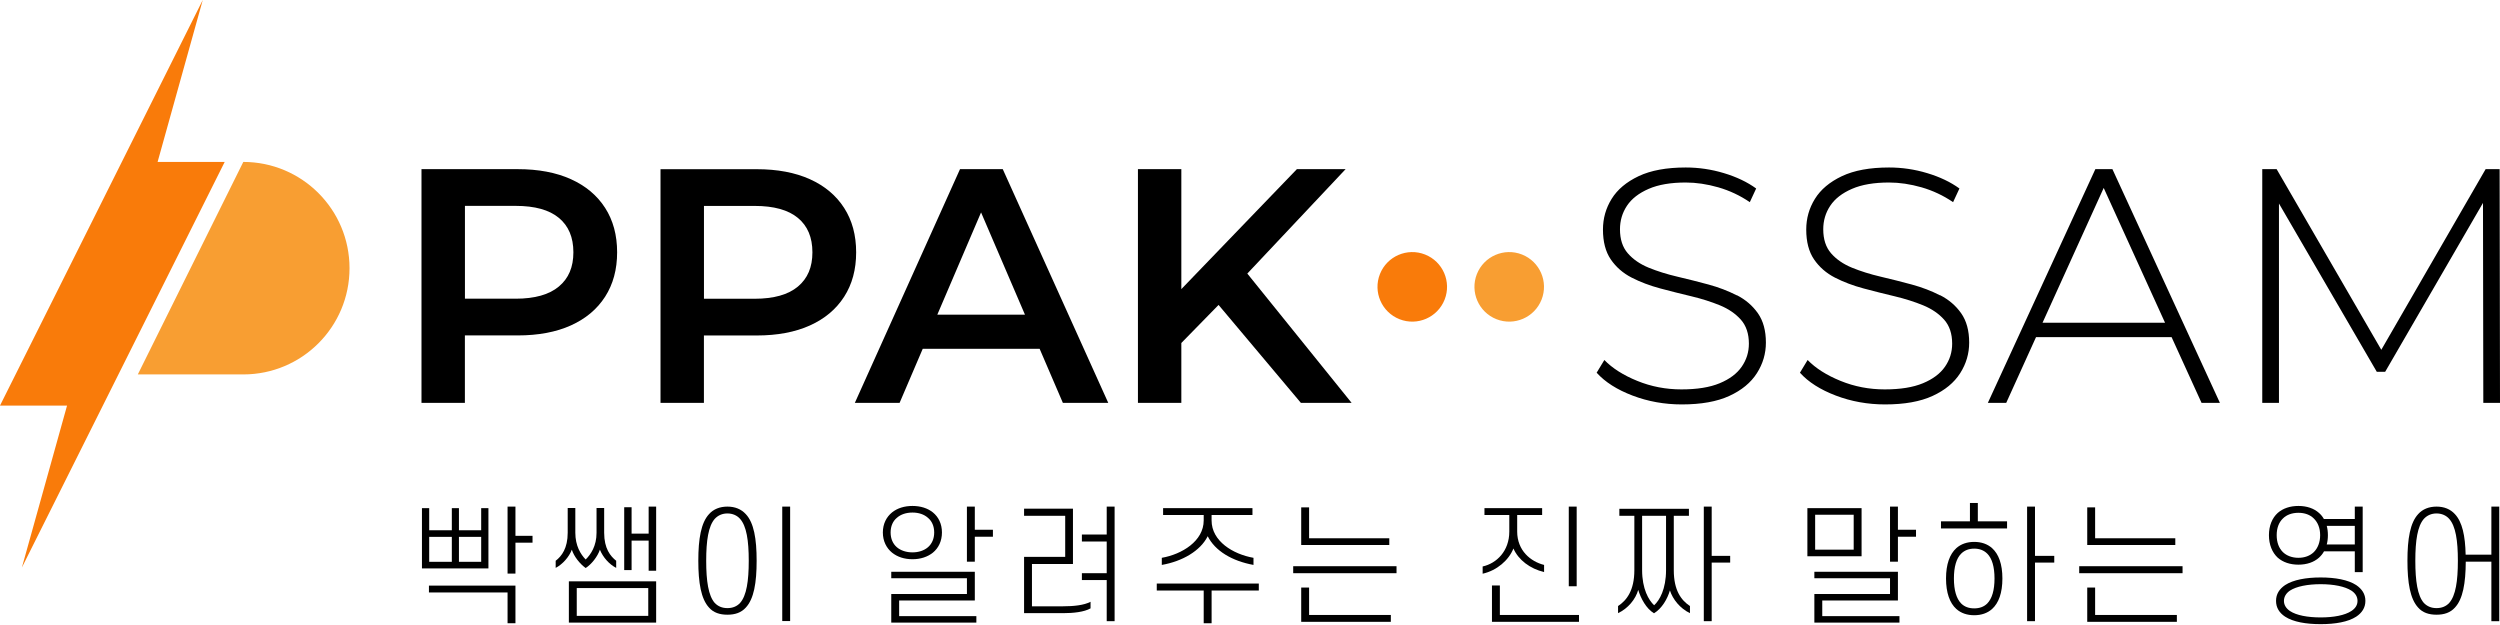 <svg width="200" height="50" viewBox="0 0 200 50" fill="none" xmlns="http://www.w3.org/2000/svg">
<path d="M19.464 12.954L11.025 29.954H19.464C21.812 29.954 23.938 29.001 25.473 27.465C27.013 25.926 27.962 23.8 27.962 21.456C27.962 16.759 24.156 12.954 19.46 12.954H19.464Z" fill="#F89E32"/>
<path d="M13.102 22.702L17.976 12.954H12.608L16.221 0L4.874 22.702L0 32.447H5.364L1.751 45.4L13.102 22.702Z" fill="#F97B0A"/>
<path d="M34.315 47.397H40.605V49.859H41.236V46.849H34.315V47.397Z" fill="black"/>
<path d="M41.236 40.528H40.605V45.887H41.236V43.414H42.602V42.866H41.236V40.528Z" fill="black"/>
<path d="M39.074 40.652H38.495V42.421H36.715V40.652H36.146V42.421H34.336V40.652H33.756V45.473H39.074V40.652ZM36.146 44.945H34.336V42.949H36.146V44.945ZM38.495 44.945H36.715V42.949H38.495V44.945Z" fill="black"/>
<path d="M46.854 45.442C47.319 45.142 47.806 44.531 47.992 43.973C48.24 44.593 48.747 45.152 49.295 45.431V44.862C48.83 44.49 48.333 43.89 48.333 42.617V40.641H47.723V42.628C47.723 43.673 47.268 44.355 46.854 44.759C46.45 44.345 46.026 43.662 46.026 42.617V40.641H45.416V42.617C45.416 43.859 44.94 44.49 44.454 44.862V45.431C45.012 45.142 45.53 44.552 45.747 43.973C45.912 44.511 46.388 45.111 46.854 45.442Z" fill="black"/>
<path d="M45.509 49.808H52.492V46.507H45.509V49.808ZM46.14 47.045H51.861V49.27H46.14V47.045Z" fill="black"/>
<path d="M51.892 42.69H50.527V40.579H49.937V45.607H50.527V43.248H51.892V45.659H52.492V40.528H51.892V42.69Z" fill="black"/>
<path d="M63.211 40.528H62.58V49.684H63.211V40.528Z" fill="black"/>
<path d="M58.193 40.528C57.583 40.528 57.076 40.734 56.724 41.128C56.083 41.821 55.865 43.104 55.865 44.862C55.865 46.621 56.083 47.914 56.724 48.608C57.076 49.011 57.583 49.177 58.193 49.177C58.803 49.177 59.3 49.011 59.662 48.608C60.314 47.914 60.531 46.621 60.531 44.862C60.531 43.104 60.314 41.821 59.662 41.128C59.3 40.734 58.803 40.528 58.193 40.528ZM59.207 48.235C58.959 48.504 58.617 48.649 58.193 48.649C57.769 48.649 57.438 48.504 57.179 48.235C56.672 47.656 56.496 46.487 56.496 44.862C56.496 43.238 56.672 42.09 57.179 41.51C57.438 41.231 57.779 41.076 58.193 41.076C58.607 41.076 58.959 41.231 59.207 41.51C59.724 42.09 59.9 43.248 59.9 44.862C59.9 46.476 59.724 47.656 59.207 48.235Z" fill="black"/>
<path d="M71.932 48.039H77.985V45.742H71.301V46.259H77.354V47.521H71.301V49.808H78.109V49.291H71.932V48.039Z" fill="black"/>
<path d="M77.985 40.528H77.353V44.935H77.985V42.938H79.433V42.38H77.985V40.528Z" fill="black"/>
<path d="M72.998 44.738C73.639 44.738 74.208 44.552 74.632 44.211C75.077 43.849 75.356 43.29 75.356 42.597C75.356 41.904 75.077 41.355 74.632 40.993C74.208 40.652 73.639 40.476 72.998 40.476C72.356 40.476 71.787 40.652 71.363 40.993C70.918 41.355 70.628 41.904 70.628 42.597C70.628 43.29 70.918 43.849 71.363 44.211C71.787 44.552 72.346 44.738 72.998 44.738ZM71.746 41.428C72.056 41.148 72.501 41.004 72.998 41.004C73.494 41.004 73.929 41.148 74.239 41.428C74.549 41.686 74.736 42.09 74.736 42.597C74.736 43.104 74.549 43.507 74.239 43.776C73.929 44.045 73.484 44.19 72.998 44.19C72.511 44.19 72.056 44.045 71.746 43.776C71.435 43.507 71.249 43.104 71.249 42.597C71.249 42.09 71.435 41.686 71.746 41.428Z" fill="black"/>
<path d="M88.537 42.762H86.551V43.321H88.537V45.856H86.551V46.404H88.537V49.694H89.168V40.528H88.537V42.762Z" fill="black"/>
<path d="M82.557 48.504V45.121H85.837V40.693H81.926V41.262H85.216V44.552H81.926V49.053H85.04C85.878 49.053 86.727 48.96 87.244 48.67V48.142C86.716 48.422 85.878 48.504 85.051 48.504H82.557Z" fill="black"/>
<path d="M92.541 47.242H96.296V49.86H96.928V47.242H100.704V46.684H92.541V47.242Z" fill="black"/>
<path d="M96.617 42.897C97.207 44.076 98.572 44.883 100.279 45.194V44.625C98.635 44.335 96.927 43.29 96.927 41.635V41.2H100.197V40.652H93.048V41.2H96.296V41.635C96.296 43.29 94.548 44.345 92.944 44.625V45.194C94.589 44.904 96.027 44.076 96.617 42.897Z" fill="black"/>
<path d="M111.722 45.297H103.456V45.856H111.722V45.297Z" fill="black"/>
<path d="M104.728 47.004H104.097V49.746H111.267V49.197H104.728V47.004Z" fill="black"/>
<path d="M111.143 43.062H104.728V40.59H104.097V43.6H111.143V43.062Z" fill="black"/>
<path d="M121.075 43.88C121.468 44.79 122.409 45.504 123.527 45.763V45.194C122.451 44.925 121.375 44.045 121.375 42.524V41.2H123.371V40.652H118.757V41.2H120.744V42.524C120.744 44.087 119.73 45.069 118.612 45.318V45.897C119.761 45.639 120.702 44.811 121.075 43.88Z" fill="black"/>
<path d="M126.134 40.528H125.502V46.901H126.134V40.528Z" fill="black"/>
<path d="M119.989 46.838H119.357V49.745H126.32V49.197H119.989V46.838Z" fill="black"/>
<path d="M136.935 40.528H136.304V49.694H136.935V45.007H138.414V44.469H136.935V40.528Z" fill="black"/>
<path d="M133.903 45.618V41.262H135.114V40.703H129.548V41.262H130.748V45.618C130.748 47.242 130.127 48.038 129.444 48.483V49.052C130.241 48.68 130.851 47.935 131.058 47.19C131.265 47.873 131.689 48.68 132.32 49.063C132.952 48.68 133.396 47.914 133.593 47.232C133.821 47.945 134.41 48.68 135.197 49.052V48.483C134.493 48.018 133.903 47.232 133.903 45.618ZM133.283 45.607C133.283 47.128 132.765 48.028 132.331 48.421C131.896 48.018 131.369 47.118 131.369 45.607V41.262H133.283V45.607Z" fill="black"/>
<path d="M145.781 48.039H151.833V45.742H145.149V46.259H151.202V47.521H145.149V49.808H151.957V49.291H145.781V48.039Z" fill="black"/>
<path d="M151.833 40.528H151.202V44.935H151.833V42.938H153.281V42.38H151.833V40.528Z" fill="black"/>
<path d="M148.926 40.652H144.591V44.501H148.926V40.652ZM148.295 43.973H145.212V41.179H148.295V43.973Z" fill="black"/>
<path d="M162.799 40.528H162.168V49.694H162.799V45.007H164.341V44.469H162.799V40.528Z" fill="black"/>
<path d="M157.937 43.352C157.368 43.352 156.882 43.518 156.509 43.849C155.982 44.325 155.682 45.132 155.682 46.28C155.682 47.428 155.982 48.246 156.509 48.721C156.882 49.053 157.368 49.218 157.937 49.218C158.506 49.218 158.992 49.053 159.365 48.721C159.892 48.246 160.192 47.439 160.192 46.28C160.192 45.121 159.892 44.325 159.365 43.849C158.992 43.518 158.506 43.352 157.937 43.352ZM158.982 48.277C158.713 48.546 158.361 48.67 157.937 48.67C157.513 48.67 157.161 48.546 156.892 48.277C156.509 47.883 156.313 47.211 156.313 46.28C156.313 45.349 156.509 44.676 156.892 44.294C157.161 44.025 157.513 43.89 157.937 43.89C158.361 43.89 158.713 44.025 158.982 44.294C159.365 44.676 159.561 45.349 159.561 46.28C159.561 47.211 159.365 47.883 158.982 48.277Z" fill="black"/>
<path d="M158.226 40.238H157.595V41.707H155.278V42.276H160.565V41.707H158.226V40.238Z" fill="black"/>
<path d="M174.024 43.062H167.61V40.59H166.979V43.6H174.024V43.062Z" fill="black"/>
<path d="M174.604 45.297H166.337V45.856H174.604V45.297Z" fill="black"/>
<path d="M167.61 47.004H166.979V49.746H174.149V49.197H167.61V47.004Z" fill="black"/>
<path d="M183.873 45.173C184.546 45.173 185.115 44.976 185.518 44.614C185.674 44.469 185.818 44.304 185.922 44.107H188.384V45.773H189.015V40.528H188.384V41.521H185.912C185.808 41.334 185.674 41.169 185.518 41.035C185.115 40.672 184.546 40.476 183.873 40.476C183.201 40.476 182.632 40.672 182.218 41.035C181.773 41.438 181.515 42.059 181.515 42.814C181.515 43.569 181.773 44.2 182.218 44.614C182.632 44.976 183.201 45.173 183.873 45.173ZM186.139 42.069H188.384V43.559H186.139C186.201 43.331 186.232 43.083 186.232 42.814C186.232 42.545 186.201 42.297 186.139 42.069ZM182.632 41.479C182.932 41.179 183.367 41.024 183.873 41.024C184.38 41.024 184.805 41.179 185.105 41.479C185.425 41.79 185.612 42.245 185.612 42.814C185.612 43.383 185.425 43.849 185.105 44.169C184.805 44.459 184.38 44.624 183.873 44.624C183.367 44.624 182.932 44.459 182.632 44.169C182.311 43.849 182.135 43.393 182.135 42.814C182.135 42.235 182.311 41.79 182.632 41.479Z" fill="black"/>
<path d="M188.498 46.807C187.846 46.383 186.822 46.197 185.653 46.197C184.484 46.197 183.459 46.383 182.808 46.807C182.352 47.118 182.083 47.521 182.083 48.07C182.083 48.618 182.352 49.032 182.808 49.332C183.459 49.756 184.484 49.932 185.653 49.932C186.822 49.932 187.846 49.756 188.498 49.332C188.953 49.032 189.232 48.618 189.232 48.07C189.232 47.521 188.953 47.118 188.498 46.807ZM188.115 48.877C187.587 49.228 186.687 49.394 185.653 49.394C184.618 49.394 183.708 49.228 183.19 48.877C182.89 48.67 182.715 48.401 182.715 48.07C182.715 47.739 182.89 47.459 183.19 47.252C183.708 46.911 184.618 46.735 185.653 46.735C186.687 46.735 187.587 46.911 188.115 47.252C188.425 47.459 188.601 47.728 188.601 48.07C188.601 48.411 188.425 48.67 188.115 48.877Z" fill="black"/>
<path d="M199.31 40.528V44.376H197.251C197.22 42.866 196.982 41.759 196.392 41.128C196.03 40.734 195.533 40.528 194.923 40.528C194.313 40.528 193.806 40.734 193.454 41.128C192.812 41.821 192.595 43.104 192.595 44.862C192.595 46.621 192.812 47.914 193.454 48.608C193.806 49.011 194.313 49.177 194.923 49.177C195.533 49.177 196.03 49.011 196.392 48.608C197.034 47.925 197.251 46.652 197.261 44.935H199.31V49.694H199.941V40.528H199.31ZM195.937 48.235C195.689 48.504 195.347 48.649 194.923 48.649C194.499 48.649 194.168 48.504 193.909 48.235C193.402 47.656 193.226 46.487 193.226 44.862C193.226 43.238 193.402 42.09 193.909 41.51C194.168 41.231 194.509 41.076 194.923 41.076C195.337 41.076 195.689 41.231 195.937 41.51C196.454 42.09 196.63 43.248 196.63 44.862C196.63 46.476 196.454 47.656 195.937 48.235Z" fill="black"/>
<path d="M45.671 14.334C44.488 13.799 43.067 13.532 41.413 13.532H33.719V32.228H37.191V26.834H41.413C43.067 26.834 44.488 26.567 45.671 26.033C46.855 25.499 47.767 24.735 48.409 23.737C49.05 22.739 49.37 21.556 49.37 20.183C49.37 18.811 49.05 17.628 48.409 16.63C47.767 15.632 46.855 14.868 45.671 14.334ZM44.71 22.921C43.935 23.57 42.782 23.896 41.253 23.896H37.195V16.47H41.253C42.785 16.47 43.939 16.789 44.71 17.431C45.486 18.073 45.871 18.989 45.871 20.183C45.871 21.378 45.486 22.272 44.71 22.921Z" fill="black"/>
<path d="M67.531 16.633C66.889 15.636 65.977 14.871 64.793 14.337C63.61 13.803 62.189 13.536 60.535 13.536H52.841V32.232H56.313V26.838H60.535C62.189 26.838 63.61 26.571 64.793 26.037C65.977 25.503 66.889 24.738 67.531 23.741C68.173 22.743 68.492 21.559 68.492 20.187C68.492 18.814 68.173 17.631 67.531 16.633ZM63.833 22.925C63.057 23.574 61.904 23.9 60.375 23.9H56.317V16.474H60.375C61.907 16.474 63.061 16.793 63.833 17.434C64.608 18.076 64.993 18.992 64.993 20.187C64.993 21.381 64.608 22.275 63.833 22.925Z" fill="black"/>
<path d="M76.801 13.532L68.388 32.228H71.968L73.819 27.903H83.17L85.029 32.228H88.66L80.221 13.532H76.801ZM74.984 25.176L78.485 16.993L81.998 25.176H74.984Z" fill="black"/>
<path d="M107.649 13.532H103.751L94.507 23.129V13.532H91.035V32.228H94.507V27.439L97.485 24.394L104.07 32.228H108.128L99.785 21.886L107.649 13.532Z" fill="black"/>
<path d="M138.946 23.629C138.252 23.273 137.496 22.984 136.676 22.761C135.856 22.539 135.029 22.331 134.191 22.134C133.352 21.938 132.588 21.697 131.894 21.415C131.201 21.129 130.644 20.747 130.225 20.265C129.806 19.783 129.598 19.145 129.598 18.343C129.598 17.65 129.784 17.023 130.158 16.459C130.533 15.895 131.112 15.45 131.894 15.109C132.677 14.768 133.668 14.601 134.858 14.601C135.697 14.601 136.565 14.73 137.462 14.986C138.36 15.246 139.202 15.639 139.985 16.173L140.493 15.079C139.781 14.563 138.92 14.152 137.915 13.851C136.91 13.547 135.89 13.399 134.858 13.399C133.326 13.399 132.073 13.629 131.093 14.092C130.114 14.556 129.394 15.161 128.931 15.91C128.467 16.659 128.237 17.475 128.237 18.366C128.237 19.345 128.445 20.142 128.864 20.755C129.283 21.367 129.839 21.853 130.533 22.209C131.227 22.565 131.995 22.854 132.829 23.077C133.668 23.299 134.495 23.511 135.315 23.704C136.134 23.9 136.891 24.141 137.585 24.423C138.278 24.709 138.839 25.091 139.269 25.573C139.695 26.055 139.911 26.693 139.911 27.495C139.911 28.174 139.718 28.786 139.336 29.338C138.954 29.891 138.364 30.332 137.574 30.659C136.78 30.989 135.763 31.152 134.517 31.152C133.271 31.152 132.091 30.926 130.978 30.47C129.865 30.017 128.99 29.461 128.348 28.8L127.732 29.817C128.408 30.566 129.365 31.174 130.604 31.646C131.839 32.117 133.156 32.354 134.543 32.354C136.094 32.354 137.362 32.128 138.349 31.672C139.336 31.219 140.07 30.611 140.552 29.854C141.035 29.097 141.272 28.281 141.272 27.409C141.272 26.449 141.057 25.666 140.63 25.058C140.204 24.453 139.644 23.971 138.946 23.615V23.629Z" fill="black"/>
<path d="M155.208 23.629C154.515 23.273 153.758 22.984 152.938 22.761C152.118 22.539 151.291 22.331 150.453 22.134C149.614 21.938 148.85 21.697 148.157 21.415C147.463 21.129 146.907 20.747 146.487 20.265C146.068 19.783 145.86 19.145 145.86 18.343C145.86 17.65 146.046 17.023 146.421 16.459C146.795 15.895 147.374 15.45 148.157 15.109C148.939 14.768 149.93 14.601 151.121 14.601C151.959 14.601 152.827 14.73 153.725 14.986C154.622 15.246 155.464 15.639 156.247 16.173L156.755 15.079C156.043 14.563 155.182 14.152 154.177 13.851C153.172 13.547 152.152 13.399 151.121 13.399C149.589 13.399 148.335 13.629 147.355 14.092C146.376 14.556 145.656 15.161 145.193 15.91C144.729 16.659 144.499 17.475 144.499 18.366C144.499 19.345 144.707 20.142 145.126 20.755C145.545 21.367 146.102 21.853 146.795 22.209C147.489 22.565 148.257 22.854 149.091 23.077C149.93 23.299 150.757 23.511 151.577 23.704C152.397 23.9 153.153 24.141 153.847 24.423C154.541 24.709 155.101 25.091 155.531 25.573C155.958 26.055 156.173 26.693 156.173 27.495C156.173 28.174 155.98 28.786 155.598 29.338C155.216 29.891 154.626 30.332 153.836 30.659C153.042 30.989 152.026 31.152 150.779 31.152C149.533 31.152 148.353 30.926 147.24 30.47C146.128 30.017 145.252 29.461 144.61 28.8L143.995 29.817C144.67 30.566 145.627 31.174 146.866 31.646C148.101 32.117 149.418 32.354 150.805 32.354C152.356 32.354 153.624 32.128 154.611 31.672C155.598 31.219 156.332 30.611 156.815 29.854C157.297 29.097 157.534 28.281 157.534 27.409C157.534 26.449 157.319 25.666 156.892 25.058C156.466 24.453 155.906 23.971 155.208 23.615V23.629Z" fill="black"/>
<path d="M167.628 13.532L159.029 32.228H160.498L162.883 26.968H173.726L176.123 32.228H177.592L168.993 13.532H167.632H167.628ZM163.403 25.818L168.296 15.035L173.203 25.818H163.403Z" fill="black"/>
<path d="M200 32.228L199.97 13.532H198.85L190.504 27.984L182.131 13.532H180.981V32.228H182.317V16.281L190.144 29.746H190.812L198.639 16.233L198.665 32.228H200Z" fill="black"/>
<path d="M114.003 20.361C112.575 19.797 110.958 20.498 110.394 21.927C109.83 23.355 110.531 24.972 111.96 25.536C113.388 26.1 115.005 25.399 115.569 23.971C116.133 22.542 115.432 20.925 114.003 20.361Z" fill="#F97B0A"/>
<path d="M121.76 20.361C120.332 19.797 118.714 20.498 118.15 21.927C117.587 23.355 118.288 24.972 119.716 25.536C121.144 26.1 122.761 25.399 123.325 23.971C123.889 22.542 123.188 20.925 121.76 20.361Z" fill="#F89E32"/>
</svg>
